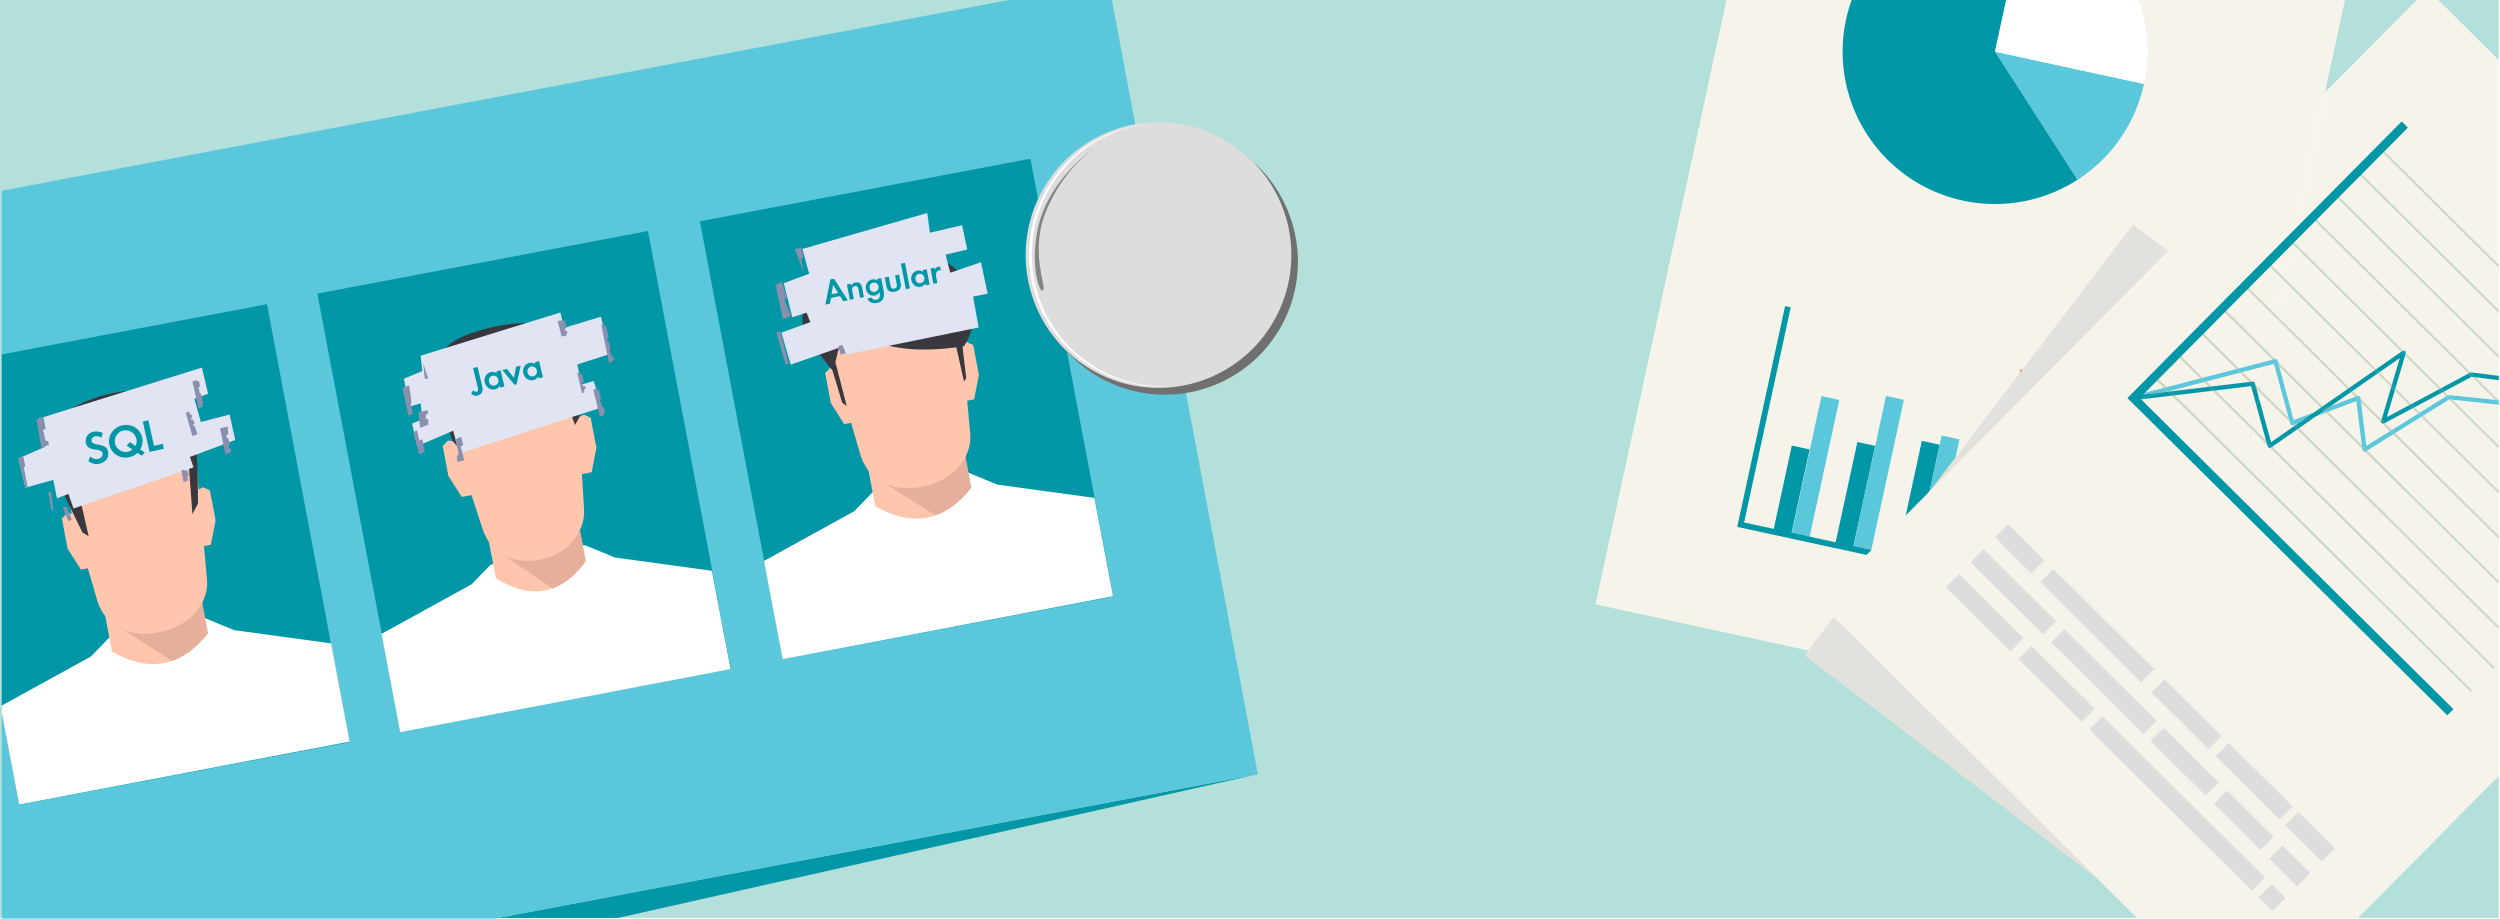 <svg id="offerings_techs_img" xmlns="http://www.w3.org/2000/svg" viewBox="0 0 980.47 360.27" xml:space="preserve" width="100%" height="100%" preserveAspectRatio="xMaxYMax">
  <defs>
    <style>
     #offerings_techs_img .cls-1 {
        fill: #f6f4ea;
      }

      #offerings_techs_img .cls-2 {
        fill: #5ac7da;
      }

      #offerings_techs_img .cls-3 {
        fill: #0297a7;
      }

      #offerings_techs_img .cls-4 {
        fill: #fff;
      }

      #offerings_techs_img .cls-5 {
        fill: #267d81;
      }

      #offerings_techs_img .cls-6 {
        fill: #f97552;
      }

      #offerings_techs_img .cls-7 {
        fill: #cdd7c4;
      }

      #offerings_techs_img .cls-8 {
        fill: #b3e0db;
      }

      #offerings_techs_img .cls-9 {
        fill: #e2e1dc;
      }

      #offerings_techs_img .cls-10 {
        fill: #ddd;
      }

      #offerings_techs_img .cls-11 {
        fill: #ffc6ad;
      }

      #offerings_techs_img .cls-12 {
        fill: #e5af9c;
      }

      #offerings_techs_img .cls-13 {
        fill: #3a383f;
      }

      #offerings_techs_img .cls-14 {
        fill: #e1e4f2;
      }

      #offerings_techs_img .cls-15 {
        fill: #898fad;
      }

      #offerings_techs_img .cls-16 {
        fill: #707070;
      }

      #offerings_techs_img .cls-17 {
        fill: #848484;
      }
    </style>
  </defs>
  <title>organisations techs</title>
  <g>
    <g>
      <path class="cls-1" d="M857.13,287.09L919.38-.13h-81a59.47,59.47,0,0,1,2.18,32.92h0A59.77,59.77,0,1,1,723.74,7.43a60.23,60.23,0,0,1,2.19-7.57H676.87l-51.37,237Z" transform="translate(0.27 0.13)"/>
      <path class="cls-2" d="M814.51,70.37a59.58,59.58,0,0,0,26.06-37.58L782.16,20.12Z" transform="translate(0.27 0.13)"/>
      <path class="cls-3" d="M786.56-.13H725.93a60.23,60.23,0,0,0-2.19,7.57,59.77,59.77,0,0,0,90.77,62.93L782.16,20.12Z" transform="translate(0.27 0.13)"/>
      <path class="cls-4" d="M782.16,20.12l58.41,12.66h0A59.47,59.47,0,0,0,838.39-.13H786.56Z" transform="translate(0.27 0.13)"/>
      <polygon class="cls-4" points="782.43 20.25 840.84 32.92 840.84 32.91 782.43 20.25"/>
      <rect class="cls-5" x="803.91" y="208.25" width="9.44" height="9.44" transform="translate(429.46 958.27) rotate(-77.77)"/>
      <rect class="cls-6" x="800.77" y="222.71" width="9.44" height="9.44" transform="translate(412.85 966.59) rotate(-77.77)"/>
      <g>
        <rect class="cls-7" x="817.69" y="216.18" width="5.92" height="2.43" transform="translate(434.61 973.5) rotate(-77.77)"/>
        <rect class="cls-7" x="821.23" y="216.97" width="5.92" height="2.43" transform="translate(436.63 977.59) rotate(-77.77)"/>
        <rect class="cls-7" x="824.82" y="217.71" width="5.92" height="2.43" transform="translate(438.73 981.68) rotate(-77.77)"/>
        <rect class="cls-7" x="830.06" y="218.85" width="5.92" height="2.43" transform="translate(441.62 987.63) rotate(-77.76)"/>
        <rect class="cls-7" x="835.3" y="219.99" width="5.92" height="2.43" transform="translate(444.77 993.72) rotate(-77.77)"/>
        <rect class="cls-7" x="838.86" y="220.76" width="5.92" height="2.43" transform="translate(446.68 997.73) rotate(-77.76)"/>
      </g>
      <g>
        <rect class="cls-7" x="814.54" y="230.63" width="5.92" height="2.43" transform="translate(418.01 981.82) rotate(-77.77)"/>
        <rect class="cls-7" x="819.76" y="231.81" width="5.92" height="2.43" transform="translate(420.98 987.85) rotate(-77.77)"/>
        <rect class="cls-7" x="823.35" y="232.55" width="5.92" height="2.43" transform="translate(423.08 991.93) rotate(-77.77)"/>
        <rect class="cls-7" x="826.92" y="233.31" width="5.92" height="2.43" transform="translate(425.14 996.02) rotate(-77.77)"/>
        <rect class="cls-7" x="830.47" y="234.09" width="5.92" height="2.43" transform="translate(427.18 1000.11) rotate(-77.77)"/>
        <rect class="cls-7" x="834.04" y="234.89" width="5.92" height="2.43" transform="translate(429.07 1004.15) rotate(-77.76)"/>
      </g>
      <rect class="cls-5" x="747.05" y="191.32" width="61.45" height="7.15" transform="translate(422.68 913.8) rotate(-77.76)"/>
      <rect class="cls-6" x="745.5" y="182.35" width="82.79" height="7.15" transform="translate(438.76 915.72) rotate(-77.77)"/>
      <rect class="cls-3" x="728.39" y="193" width="47.16" height="7.15" transform="translate(400.82 889.97) rotate(-77.77)"/>
      <rect class="cls-2" x="733.91" y="192.7" width="50.87" height="7.15" transform="translate(406.93 896.94) rotate(-77.77)"/>
      <rect class="cls-3" x="706.59" y="190.63" width="41.39" height="7.15" transform="translate(383.57 863.92) rotate(-77.76)"/>
      <rect class="cls-2" x="705.68" y="182.35" width="61.45" height="7.15" transform="translate(398.85 866.31) rotate(-77.76)"/>
      <rect class="cls-3" x="685.01" y="188.67" width="34.57" height="7.15" transform="translate(365.91 838.02) rotate(-77.77)"/>
      <rect class="cls-2" x="683.65" y="179.76" width="56.02" height="7.15" transform="translate(381.88 840.08) rotate(-77.76)"/>
      <polygon class="cls-3" points="793.09 230.88 681.32 206.64 700.09 120.05 702.31 120.53 684.02 204.9 793.57 228.66 793.09 230.88"/>
      <rect class="cls-2" x="839.4" y="195.14" width="9.44" height="9.44" transform="translate(108.01 658.51) rotate(-45.23)"/>
      <rect class="cls-3" x="827.71" y="206.96" width="9.44" height="9.44" transform="translate(96.24 653.84) rotate(-45.24)"/>
      <rect class="cls-2" x="887.54" y="202.73" width="3.43" height="83.71" transform="translate(89.61 703.78) rotate(-45.23)"/>
      <rect class="cls-3" x="875.75" y="214.61" width="3.43" height="83.71" transform="translate(77.69 698.93) rotate(-45.23)"/>
      <polygon class="cls-8" points="919.65 0 911.75 36.47 947.92 0 919.65 0"/>
      <polygon class="cls-8" points="625.76 237.01 677.13 0 0 0 0 360 838.26 360 739.03 261.56 625.76 237.01"/>
      <rect class="cls-9" x="724.72" y="143.05" width="212.57" height="148.8" transform="translate(154.48 746.55) rotate(-52.67)"/>
      <polygon class="cls-8" points="980 304.2 924.64 360 980 360 980 304.2"/>
      <polygon class="cls-8" points="980 0 956.11 0 980 23.7 980 0"/>
      <polygon class="cls-1" points="864.33 149.82 851.13 153.26 851.37 153.49 866.23 151.71 864.33 149.82"/>
      <polygon class="cls-1" points="884.95 152.56 885.86 155.89 886.29 153.89 884.95 152.56"/>
      <polygon class="cls-1" points="868.86 153.11 883.35 167.48 885.07 159.53 882.85 151.43 868.86 153.11"/>
      <path class="cls-1" d="M883.12,149.51a0.85,0.85,0,0,1,.93.62l0.17,0.62,2,2,2-9.36-9.09,2.36,3.8,3.77Z" transform="translate(0.27 0.13)"/>
      <polygon class="cls-1" points="849.28 153.74 850.27 153.62 850.16 153.51 849.28 153.74"/>
      <polygon class="cls-1" points="882.17 149.8 878.48 146.15 865.3 149.57 867.32 151.58 882.17 149.8"/>
      <path class="cls-1" d="M879.7,182.94L851.55,155l-14.76,1.77h-0.06a0.86,0.86,0,0,1-.63-1.59l0.06,0,0.12,0L848.48,152l-4-4,0.61-.61,4.37,4.34,13.21-3.42L853.34,139l0.61-.61,9.69,9.61,13.19-3.42L862.2,130.12l0.61-.61,15,14.87,10.87-2.82,0.52-2.39-18.13-18,0.61-.61,17.74,17.6,2.95-13.59-12.43-12.33,0.61-.61,12,11.94L895.51,110l-6.73-6.67,0.61-.61,6.34,6.29,2.94-13.59-1-1,0.61-.61,0.64,0.63,12.59-58.09L713.27,236.14l25.49,25.29,118.36,25.66Z" transform="translate(0.27 0.13)"/>
      <polygon class="cls-1" points="852.91 155.02 880.18 182.07 883.13 168.47 867.77 153.24 852.91 155.02"/>
      <polygon class="cls-1" points="941.7 137.97 898.94 95.55 895.99 109.14 931.91 144.77 941.7 137.97"/>
      <polygon class="cls-1" points="949.07 161.79 959.29 155.43 957.79 153.93 946.96 159.7 949.07 161.79"/>
      <polygon class="cls-1" points="945.7 158.45 956.52 152.68 943.24 139.5 939.46 152.26 945.7 158.45"/>
      <path class="cls-1" d="M960.12,154.82l18.2,1.89-9.1-9-0.15,0-10.75,5.72,1.49,1.47A0.84,0.84,0,0,1,960.12,154.82Z" transform="translate(0.27 0.13)"/>
      <polygon class="cls-1" points="980 156.99 980 149.14 970.89 147.99 979.96 156.98 980 156.99"/>
      <path class="cls-1" d="M925.4,155.66a0.86,0.86,0,0,1,.05.2l0,0.39,8.24,8.17,3.78-12.75-5.36-5.32-9.78,6.8,2,2A0.85,0.85,0,0,1,925.4,155.66Z" transform="translate(0.27 0.13)"/>
      <path class="cls-1" d="M926.38,176.58a0.86,0.86,0,0,1-.12-0.33l0-.33-14.35-14.24L908,163.13l-6.68,4.64,78.36,77.74V229l-52.45-52A0.85,0.85,0,0,1,926.38,176.58Z" transform="translate(0.27 0.13)"/>
      <polygon class="cls-1" points="928.35 176.68 980 227.92 980 211.4 938.58 170.31 928.35 176.68"/>
      <polygon class="cls-1" points="921.93 153.8 914.01 159.3 923.75 155.61 921.93 153.8"/>
      <polygon class="cls-1" points="939.33 169.85 980 210.19 980 193.68 949.56 163.48 939.33 169.85"/>
      <polygon class="cls-1" points="888.71 172.79 885.07 159.53 883.35 167.48 888.71 172.79"/>
      <polygon class="cls-1" points="893.84 143.66 899.56 164.78 907.41 161.8 910.19 159.87 893.84 143.66"/>
      <polygon class="cls-1" points="941.17 140.42 933.15 146 938.07 150.88 941.17 140.42"/>
      <path class="cls-1" d="M898,166l0-.07-0.14-.53L886,153.76l-0.43,2,4.81,17.55,9-6.27-0.49-.48A0.85,0.85,0,0,1,898,166Z" transform="translate(0.27 0.13)"/>
      <path class="cls-1" d="M892,140.7a0.85,0.85,0,0,1,1,.61l0.15,0.55,17.51,17.37,9.79-6.81-28.08-27.85-2.95,13.59,2.55,2.53h0Z" transform="translate(0.27 0.13)"/>
      <polygon class="cls-1" points="889.45 139.31 888.94 141.7 891.25 141.09 889.45 139.31"/>
      <polygon class="cls-1" points="900.1 166.38 900.4 166.68 901.71 165.77 900.1 166.38"/>
      <polygon class="cls-1" points="944.91 158.87 939.18 153.19 936.11 163.57 944.91 158.87"/>
      <polygon class="cls-1" points="935.33 165.88 938.1 168.63 948.32 162.26 946.16 160.12 935.33 165.88"/>
      <polygon class="cls-1" points="931.2 145.27 895.78 110.13 892.83 123.72 921.41 152.07 931.2 145.27"/>
      <polygon class="cls-1" points="897.61 163.9 891.85 142.67 888.54 143.53 886.51 152.89 897.61 163.9"/>
      <polygon class="cls-1" points="928.06 174.88 937.35 169.09 925.94 157.77 928.06 174.88"/>
      <polygon class="cls-1" points="960.55 156.67 960.51 156.67 950.31 163.02 980 192.47 980 175.97 960.55 156.67"/>
      <polygon class="cls-1" points="924.15 157.25 913.02 161.47 926.32 174.66 924.15 157.25"/>
      <path class="cls-1" d="M942.19,137.38a0.85,0.85,0,0,1,1.05,1L957,152.12l10.83-5.78L906.51,85.46l0.61-.61,61.58,61.09a0.84,0.84,0,0,1,.3,0l10.74,1.36v-6.9L915.37,76.53l0.61-.61,63.76,63.25V122.66L924.23,67.59l0.61-.61,54.9,54.46V104.93L933.09,58.66l0.61-.61,46,45.67V23.56L955.85-.13h-8.19L911.48,36.33,898.89,94.42Z" transform="translate(0.27 0.13)"/>
      <polygon class="cls-1" points="980 158.71 961.92 156.82 980 174.75 980 158.71"/>
      <path class="cls-1" d="M979.73,246.71l-79.08-78.45-9.78,6.8,87.32,86.62-0.61.61-87.48-86.78a0.85,0.85,0,0,1-1-.6l-0.17-.6-6-6-2.95,13.6,89.41,88.7-0.61.61-89-88.31L857.13,287.09,738.76,261.43,838,359.87h86.39l55.36-55.8V246.71Z" transform="translate(0.27 0.13)"/>
      <polygon class="cls-7" points="933.96 58.18 933.36 58.79 980 105.06 980 103.85 933.96 58.18"/>
      <polygon class="cls-7" points="925.1 67.12 924.49 67.73 980 122.79 980 121.58 925.1 67.12"/>
      <polygon class="cls-7" points="916.24 76.06 915.63 76.67 980 140.52 980 139.31 916.24 76.06"/>
      <polygon class="cls-7" points="979.96 156.98 970.89 147.99 969.49 147.81 978.59 156.84 979.96 156.98"/>
      <path class="cls-7" d="M968.7,145.94L907.11,84.85l-0.61.61,61.37,60.88,0.61-.32A0.85,0.85,0,0,1,968.7,145.94Z" transform="translate(0.27 0.13)"/>
      <polygon class="cls-7" points="898.51 93.92 897.91 94.53 898.94 95.55 899.15 94.56 898.51 93.92"/>
      <path class="cls-7" d="M943,139.36l13.29,13.18,0.79-.42-13.81-13.7s0,0,0,0Z" transform="translate(0.27 0.13)"/>
      <path class="cls-7" d="M959.58,154.95a0.84,0.84,0,0,1,.22-0.09l-1.49-1.47-0.79.42,1.5,1.49Z" transform="translate(0.27 0.13)"/>
      <polygon class="cls-7" points="961.92 156.82 960.55 156.67 980 175.97 980 174.75 961.92 156.82"/>
      <path class="cls-7" d="M941.93,137.48a0.84,0.84,0,0,1,.26-0.11l-43.3-43-0.22,1,42.76,42.42Z" transform="translate(0.27 0.13)"/>
      <polygon class="cls-7" points="889.65 102.85 889.05 103.46 895.78 110.13 895.99 109.14 889.65 102.85"/>
      <polygon class="cls-7" points="944.91 158.87 945.7 158.45 939.46 152.26 939.18 153.19 944.91 158.87"/>
      <polygon class="cls-7" points="938.07 150.88 933.15 146 932.43 146.5 937.79 151.81 938.07 150.88"/>
      <polygon class="cls-7" points="948.32 162.26 949.07 161.79 946.96 159.7 946.16 160.12 948.32 162.26"/>
      <polygon class="cls-7" points="931.91 144.77 895.99 109.14 895.78 110.13 931.2 145.27 931.91 144.77"/>
      <polygon class="cls-7" points="950.31 163.02 949.56 163.48 980 193.68 980 192.47 950.31 163.02"/>
      <polygon class="cls-7" points="880.79 111.78 880.19 112.39 892.62 124.72 892.83 123.72 880.79 111.78"/>
      <path class="cls-7" d="M934.84,165.87a0.86,0.86,0,0,1-1.23-1l0.13-.43-8.24-8.17,0.17,1.38L937.08,169l0.75-.47-2.77-2.75Z" transform="translate(0.27 0.13)"/>
      <polygon class="cls-7" points="921.41 152.07 892.83 123.72 892.62 124.72 920.69 152.57 921.41 152.07"/>
      <polygon class="cls-7" points="938.58 170.31 980 211.4 980 210.19 939.33 169.85 938.58 170.31"/>
      <path class="cls-7" d="M924.29,155.16l0.09,0-2-2-0.72.5,1.82,1.81Z" transform="translate(0.27 0.13)"/>
      <polygon class="cls-7" points="871.93 120.72 871.33 121.33 889.45 139.31 889.67 138.31 871.93 120.72"/>
      <polygon class="cls-7" points="892.22 140.84 889.67 138.31 889.45 139.31 891.25 141.09 892.22 140.84"/>
      <polygon class="cls-7" points="913.02 161.47 912.14 161.81 926.49 176.05 926.32 174.66 913.02 161.47"/>
      <path class="cls-7" d="M927.56,176.87a0.85,0.85,0,0,1-.28.1l52.45,52v-1.21l-51.65-51.24Z" transform="translate(0.27 0.13)"/>
      <polygon class="cls-7" points="910.9 159.38 893.39 142 893.84 143.66 910.19 159.87 910.9 159.38"/>
      <polygon class="cls-7" points="863.07 129.64 862.47 130.25 877.09 144.76 878.06 144.51 863.07 129.64"/>
      <polygon class="cls-7" points="884.49 150.89 884.95 152.56 886.29 153.89 886.51 152.89 884.49 150.89"/>
      <polygon class="cls-7" points="883.25 149.67 879.45 145.89 878.48 146.15 882.17 149.8 883.25 149.67"/>
      <path class="cls-7" d="M899.06,166.53l-0.13,0,0.49,0.48,0.72-.5-0.3-.3Z" transform="translate(0.27 0.13)"/>
      <polygon class="cls-7" points="886.29 153.89 898.06 165.56 897.61 163.9 886.51 152.89 886.29 153.89"/>
      <polygon class="cls-7" points="901.64 167.9 900.92 168.4 980 246.85 980 245.64 901.64 167.9"/>
      <polygon class="cls-7" points="867.32 151.58 865.3 149.57 864.33 149.82 866.23 151.71 867.32 151.58"/>
      <polygon class="cls-7" points="854.21 138.57 853.61 139.18 862.93 148.43 863.9 148.18 854.21 138.57"/>
      <polygon class="cls-7" points="868.86 153.11 867.77 153.24 883.13 168.47 883.35 167.48 868.86 153.11"/>
      <path class="cls-7" d="M890.11,175.52l87.48,86.78,0.61-.61-87.32-86.62-0.49.34A0.85,0.85,0,0,1,890.11,175.52Z" transform="translate(0.27 0.13)"/>
      <polygon class="cls-7" points="883.35 167.48 883.13 168.47 889.16 174.46 888.71 172.79 883.35 167.48"/>
      <polygon class="cls-7" points="851.82 155.15 879.97 183.07 880.18 182.07 852.91 155.02 851.82 155.15"/>
      <polygon class="cls-7" points="845.35 147.52 844.74 148.13 848.75 152.11 849.72 151.86 845.35 147.52"/>
      <polygon class="cls-7" points="850.16 153.51 850.27 153.62 851.37 153.49 851.13 153.26 850.16 153.51"/>
      <polygon class="cls-7" points="968.99 271.38 969.6 270.77 880.18 182.07 879.97 183.07 968.99 271.38"/>
      <path class="cls-2" d="M835.89,155.36a0.86,0.86,0,0,1,.21-0.15,0.85,0.85,0,0,0-.22,1.37A0.86,0.86,0,0,1,835.89,155.36Z" transform="translate(0.27 0.13)"/>
      <path class="cls-2" d="M835.88,156.58a0.86,0.86,0,0,0,.85.22h0.06l-0.21,0A0.85,0.85,0,0,1,835.88,156.58Z" transform="translate(0.27 0.13)"/>
      <polygon class="cls-2" points="888.54 143.53 888.94 141.7 878.06 144.51 879.45 145.89 888.54 143.53"/>
      <polygon class="cls-2" points="878.48 146.15 877.09 144.76 863.9 148.18 865.3 149.57 878.48 146.15"/>
      <path class="cls-2" d="M980.2,158.57l-0.47-.47v0.47l0.19,0A0.85,0.85,0,0,0,980.2,158.57Z" transform="translate(0.27 0.13)"/>
      <polygon class="cls-2" points="864.33 149.82 862.93 148.43 849.72 151.86 851.13 153.26 864.33 149.82"/>
      <path class="cls-2" d="M849,153.6l0.88-.23-1.41-1.4-12.21,3.16-0.12,0a0.86,0.86,0,0,1,.23-0.07Z" transform="translate(0.27 0.13)"/>
      <path class="cls-2" d="M893,141.32a0.85,0.85,0,0,0-1-.61h0l1.17,1.16Z" transform="translate(0.27 0.13)"/>
      <polygon class="cls-2" points="938.1 168.63 939.33 169.85 949.56 163.48 948.32 162.26 938.1 168.63"/>
      <polygon class="cls-2" points="980 156.99 979.96 156.98 980 157.03 980 156.99"/>
      <polygon class="cls-2" points="960.55 156.67 959.29 155.43 949.07 161.79 950.31 163.02 960.51 156.67 960.55 156.67"/>
      <path class="cls-2" d="M926.26,176.25a0.85,0.85,0,0,0,1,.72l-1.06-1.05Z" transform="translate(0.27 0.13)"/>
      <path class="cls-2" d="M925.45,155.87a0.86,0.86,0,0,0-.05-0.2,0.85,0.85,0,0,0-1-.51l1.12,1.11Z" transform="translate(0.27 0.13)"/>
      <path class="cls-2" d="M979.73,158.58V158.1l-1.41-1.4-18.2-1.89a0.84,0.84,0,0,0-.32,0l1.85,1.83Z" transform="translate(0.27 0.13)"/>
      <polygon class="cls-2" points="928.06 174.88 925.94 157.77 923.75 155.61 914.01 159.3 912.14 160.6 913.02 161.47 924.15 157.25 926.32 174.66 928.35 176.68 938.58 170.31 937.35 169.09 928.06 174.88"/>
      <polygon class="cls-2" points="908.32 163.26 912.14 161.81 911.42 161.1 908.32 163.26"/>
      <polygon class="cls-2" points="891.85 142.67 897.61 163.9 900.1 166.38 901.71 165.77 907.41 161.8 899.56 164.78 893.84 143.66 891.25 141.09 888.94 141.7 888.54 143.53 891.85 142.67"/>
      <path class="cls-2" d="M897.93,166l0,0.07a0.85,0.85,0,0,0,1,.53l-1.14-1.13Z" transform="translate(0.27 0.13)"/>
      <polygon class="cls-2" points="980 157.03 979.96 156.98 978.59 156.84 980 158.24 980 157.03"/>
      <path class="cls-2" d="M961.65,156.68l-1.85-1.83a0.84,0.84,0,0,0-.22.09l-0.56.35,1.26,1.25Z" transform="translate(0.27 0.13)"/>
      <polygon class="cls-2" points="948.32 162.26 949.56 163.48 950.31 163.02 949.07 161.79 948.32 162.26"/>
      <path class="cls-2" d="M924.38,155.15l-0.09,0-0.81.31,2.19,2.17-0.17-1.38Z" transform="translate(0.27 0.13)"/>
      <polygon class="cls-2" points="937.35 169.09 938.58 170.31 939.33 169.85 938.1 168.63 937.35 169.09"/>
      <path class="cls-2" d="M926.22,175.91l1.06,1.05a0.85,0.85,0,0,0,.28-0.1l0.52-.32-2-2Z" transform="translate(0.27 0.13)"/>
      <polygon class="cls-2" points="892.22 140.84 891.25 141.09 893.84 143.66 893.39 142 892.22 140.84"/>
      <polygon class="cls-2" points="912.14 160.6 911.42 161.1 912.14 161.81 913.02 161.47 912.14 160.6"/>
      <polygon class="cls-2" points="879.45 145.89 878.06 144.51 877.09 144.76 878.48 146.15 879.45 145.89"/>
      <path class="cls-2" d="M898.93,166.56l0.13,0,0.77-.29-2.49-2.47,0.45,1.66Z" transform="translate(0.27 0.13)"/>
      <polygon class="cls-2" points="865.3 149.57 863.9 148.18 862.93 148.43 864.33 149.82 865.3 149.57"/>
      <polygon class="cls-2" points="851.13 153.26 849.72 151.86 848.75 152.11 850.16 153.51 851.13 153.26"/>
      <polygon class="cls-3" points="882.17 149.8 867.32 151.58 868.86 153.11 882.85 151.43 885.07 159.53 885.86 155.89 884.95 152.56 882.17 149.8"/>
      <polygon class="cls-3" points="851.37 153.49 852.91 155.02 867.77 153.24 866.23 151.71 851.37 153.49"/>
      <polygon class="cls-3" points="849.28 153.74 837.06 156.91 851.82 155.15 850.27 153.62 849.28 153.74"/>
      <path class="cls-3" d="M836.1,155.21l0.06,0Z" transform="translate(0.27 0.13)"/>
      <path class="cls-3" d="M884.05,150.13a0.85,0.85,0,0,0-.93-0.62l-0.13,0,1.24,1.23Z" transform="translate(0.27 0.13)"/>
      <polygon class="cls-3" points="932.43 146.5 931.2 145.27 921.41 152.07 922.65 153.3 932.43 146.5"/>
      <polygon class="cls-3" points="914.01 159.3 921.93 153.8 920.69 152.57 910.9 159.38 911.71 160.17 914.01 159.3"/>
      <polygon class="cls-3" points="910.19 159.87 907.41 161.8 910.83 160.51 910.19 159.87"/>
      <polygon class="cls-3" points="901.71 165.77 900.4 166.68 901.64 167.9 908.32 163.26 901.71 165.77"/>
      <polygon class="cls-3" points="969.34 147.79 969.49 147.81 968.14 146.47 957.32 152.25 958.59 153.51 969.34 147.79"/>
      <path class="cls-3" d="M979.73,149v-1.72L969,145.92a0.84,0.84,0,0,0-.3,0l1.92,1.91Z" transform="translate(0.27 0.13)"/>
      <path class="cls-3" d="M943.13,137.71a0.85,0.85,0,0,0-.94-0.34l1.05,1A0.86,0.86,0,0,0,943.13,137.71Z" transform="translate(0.27 0.13)"/>
      <path class="cls-3" d="M889.06,174.92a0.85,0.85,0,0,0,1,.6l-1.21-1.2Z" transform="translate(0.27 0.13)"/>
      <polygon class="cls-3" points="890.67 173.44 885.86 155.89 885.07 159.53 888.71 172.79 891.14 175.2 900.92 168.4 899.68 167.17 890.67 173.44"/>
      <polygon class="cls-3" points="946.96 159.7 957.79 153.93 956.52 152.68 945.7 158.45 946.96 159.7"/>
      <polygon class="cls-3" points="946.16 160.12 944.91 158.87 936.11 163.57 939.18 153.19 937.79 151.81 934.01 164.57 935.33 165.88 946.16 160.12"/>
      <polygon class="cls-3" points="941.17 140.42 938.07 150.88 939.46 152.26 943.24 139.5 941.7 137.97 931.91 144.77 933.15 146 941.17 140.42"/>
      <path class="cls-3" d="M970.62,147.85l-1.92-1.91a0.85,0.85,0,0,0-.21.07l-0.61.32,1.35,1.33Z" transform="translate(0.27 0.13)"/>
      <polygon class="cls-3" points="957.79 153.93 958.59 153.51 957.32 152.25 956.52 152.68 957.79 153.93"/>
      <path class="cls-3" d="M941.43,137.83l1.54,1.53,0.27-.93s0,0,0,0l-1.05-1a0.84,0.84,0,0,0-.26.11Z" transform="translate(0.27 0.13)"/>
      <polygon class="cls-3" points="933.15 146 931.91 144.77 931.2 145.27 932.43 146.5 933.15 146"/>
      <polygon class="cls-3" points="946.16 160.12 946.96 159.7 945.7 158.45 944.91 158.87 946.16 160.12"/>
      <polygon class="cls-3" points="939.18 153.19 939.46 152.26 938.07 150.88 937.79 151.81 939.18 153.19"/>
      <polygon class="cls-3" points="922.65 153.3 921.41 152.07 920.69 152.57 921.93 153.8 922.65 153.3"/>
      <path class="cls-3" d="M933.68,165.51a0.86,0.86,0,0,0,1.16.35l0.22-.12-1.32-1.31-0.13.43A0.86,0.86,0,0,0,933.68,165.51Z" transform="translate(0.27 0.13)"/>
      <polygon class="cls-3" points="910.83 160.51 911.71 160.17 910.9 159.38 910.19 159.87 910.83 160.51"/>
      <polygon class="cls-3" points="883.25 149.67 882.17 149.8 884.95 152.56 884.49 150.89 883.25 149.67"/>
      <polygon class="cls-3" points="900.4 166.68 899.68 167.17 900.92 168.4 901.64 167.9 900.4 166.68"/>
      <polygon class="cls-3" points="866.23 151.71 867.77 153.24 868.86 153.11 867.32 151.58 866.23 151.71"/>
      <path class="cls-3" d="M888.9,174.32l1.21,1.2a0.85,0.85,0,0,0,.27-0.12l0.49-.34-2.43-2.41Z" transform="translate(0.27 0.13)"/>
      <polygon class="cls-3" points="851.37 153.49 850.27 153.62 851.82 155.15 852.91 155.02 851.37 153.49"/>
      <path class="cls-3" d="M836.38,155.12a0.86,0.86,0,0,0-.23.07l-0.06,0a0.85,0.85,0,0,0,.48,1.6l0.21,0L849,153.6Z" transform="translate(0.27 0.13)"/>
      <polygon class="cls-3" points="914.01 159.3 911.71 160.17 912.14 160.6 914.01 159.3"/>
      <polygon class="cls-3" points="911.42 161.1 910.83 160.51 907.41 161.8 901.71 165.77 908.32 163.26 911.42 161.1"/>
      <polygon class="cls-3" points="911.71 160.17 910.83 160.51 911.42 161.1 912.14 160.6 911.71 160.17"/>
      <polygon class="cls-3" points="959.8 280.56 834.33 156.11 941.91 47.64 944.35 50.06 839.18 156.09 962.21 278.12 959.8 280.56"/>
      <g>
        <rect class="cls-10" x="788.24" y="205.11" width="7.29" height="20.02" transform="translate(81.73 625.94) rotate(-45.23)"/>
        <rect class="cls-10" x="818.59" y="217.34" width="7.29" height="55.76" transform="translate(69.34 656.39) rotate(-45.23)"/>
        <rect class="cls-10" x="853.67" y="264.21" width="7.29" height="31.6" transform="translate(55.01 691.59) rotate(-45.23)"/>
        <rect class="cls-10" x="880.13" y="288.57" width="7.29" height="35.39" transform="translate(44.2 718.14) rotate(-45.23)"/>
        <rect class="cls-10" x="902.05" y="317.9" width="7.29" height="20.23" transform="translate(35.25 740.13) rotate(-45.23)"/>
        <rect class="cls-10" x="785.68" y="211.89" width="7.29" height="40.03" transform="translate(69.06 629.09) rotate(-45.23)"/>
        <rect class="cls-10" x="821.21" y="241.63" width="7.29" height="51.04" transform="translate(54.55 664.74) rotate(-45.23)"/>
        <rect class="cls-10" x="852.88" y="283.33" width="7.29" height="30.46" transform="translate(41.61 696.52) rotate(-45.23)"/>
        <rect class="cls-10" x="876.04" y="308.64" width="7.29" height="25.81" transform="translate(32.14 719.75) rotate(-45.23)"/>
        <rect class="cls-10" x="894.12" y="331.78" width="7.29" height="15.37" transform="translate(24.77 737.89) rotate(-45.23)"/>
        <rect class="cls-10" x="774.49" y="222.27" width="7.29" height="35.75" transform="translate(59.9 623.59) rotate(-45.23)"/>
        <rect class="cls-10" x="802.64" y="250.58" width="7.29" height="34.96" transform="translate(48.41 651.82) rotate(-45.23)"/>
        <rect class="cls-10" x="849.99" y="270.09" width="7.29" height="89.86" transform="translate(29.07 699.33) rotate(-45.23)"/>
        <rect class="cls-10" x="887.17" y="348.09" width="7.29" height="7.69" transform="translate(13.86 736.64) rotate(-45.23)"/>
      </g>
    </g>
    <polygon class="cls-3" points="242.4 360 493.31 303.62 195.26 360 242.4 360"/>
    <polygon class="cls-2" points="395.69 0 0.69 74.8 0.69 360.27 194.21 360.27 493.31 303.62 436.05 0 395.69 0"/>
    <polygon class="cls-3" points="104.7 119.29 0.69 138.99 0.69 278.78 7.64 315.58 137.1 291.07 104.7 119.29"/>
    <rect class="cls-3" x="139.3" y="101.21" width="131.96" height="174.8" transform="translate(-31.23 41.61) rotate(-10.72)"/>
    <rect class="cls-3" x="289.32" y="72.85" width="131.93" height="174.8" transform="translate(-23.34 69.02) rotate(-10.72)"/>
    <path class="cls-4" d="M436.26,233.7l-7.32-38.56-38.06-5.21-11.51-4.74s-11.58-.35-18.35.94c-7.65,1.46-19.14,6.86-19.14,6.86l-7.15,7.38-35.38,19.49,7.32,38.56Z" transform="translate(0.27 0.13)"/>
    <path class="cls-11" d="M380.63,191.23Q364.89,211,343,198.4l-3.13-16.53,37.64-7.17Z" transform="translate(0.27 0.13)"/>
    <path class="cls-12" d="M353.64,179.26l-6.91,10.25L366.65,202q7.51-2.66,14-10.79l-3.13-16.52Z" transform="translate(0.27 0.13)"/>
    <polygon class="cls-11" points="377.34 157.5 382.05 156.61 383.9 147.03 381.67 135.3 379.02 134.05 373.42 136.87 377.34 157.5"/>
    <polygon class="cls-11" points="335.79 165.42 331.07 166.32 325.85 158.09 323.62 146.36 325.63 144.22 331.87 144.78 335.79 165.42"/>
    <path class="cls-11" d="M350.06,105.31l-8.45,1.61a24.28,24.28,0,0,0-8.73,3.49c-7.52,4.9-11.47,13.64-9,22.08l13.29,45.72c1.77,5.83,7.87,15.68,24.68,12.48h0C373,188.56,381,179.59,380.24,170l-4.38-47.41C374.86,110.87,362.91,102.87,350.06,105.31Z" transform="translate(0.27 0.13)"/>
    <g>
      <path class="cls-13" d="M326.22,145.15L330,157.72l1.8,1.39-4.44-17.24,3.93-16.16c8.88,10.13,24.46,13.36,46.48,9.95,0,0,5.83-8.68,3.93-17.17-2.1-9.38-6.76-14.65-15.87-18.12s-19.59-5.18-30.2-.88S324,110,324,110s-5.54,2-7.68,6.68-2.86,10-.23,14.71S326.22,145.15,326.22,145.15Z" transform="translate(0.27 0.13)"/>
      <polygon class="cls-13" points="374.5 133.78 378.09 149.64 378.94 148.25 377.06 132.32 374.5 133.78"/>
    </g>
    <path class="cls-4" d="M286.26,262.29l-7.32-38.56-38.06-5.21-11.51-4.74s-11.58-.35-18.35.94c-7.65,1.46-19.14,6.86-19.14,6.86L184.73,229l-35.38,19.47L156.67,287Z" transform="translate(0.27 0.13)"/>
    <path class="cls-11" d="M229.42,220q-14.53,19.55-35.21,6.71l-3.13-16.52,35.21-6.71Z" transform="translate(0.27 0.13)"/>
    <path class="cls-12" d="M204,207.78l-6.36,10.15,18.83,12.71q7-2.56,13-10.6l-3.13-16.52Z" transform="translate(0.27 0.13)"/>
    <polygon class="cls-11" points="227.34 186.09 232.05 185.19 233.9 175.61 231.67 163.87 229.02 162.63 223.42 165.45 227.34 186.09"/>
    <polygon class="cls-11" points="185.78 194 181.07 194.9 175.85 186.67 173.62 174.94 175.63 172.8 181.87 173.36 185.78 194"/>
    <path class="cls-11" d="M200.06,133.87l-8.45,1.61a24.28,24.28,0,0,0-8.73,3.49c-7.52,4.9-11.47,13.64-9,22.08l14.85,45.46c1.72,5.84,7.54,15.75,23.16,12.77h0c10.4-2,17.71-10.83,16.86-20.39l-2.86-47.7C224.86,139.45,212.91,131.45,200.06,133.87Z" transform="translate(0.27 0.13)"/>
    <path class="cls-13" d="M177.24,172.87l2.22,2.42-0.6-25c6.68,6.82,35.33.54,37.8-7.2l8.6,23.49L227,163.4s-0.31-17.61-1.53-24-5.19-8.79-13-11.87-29.09,1.8-35.6,6.78-8.11,9.7-7,15.59S177.24,172.87,177.24,172.87Z" transform="translate(0.27 0.13)"/>
    <path class="cls-4" d="M129.59,252.2L91.53,247,80,242.23s-11.58-.35-18.35.94C54,244.64,42.53,250,42.53,250l-7.16,7.36-35,19.25v2.51l6.89,36.28,129.6-24.69Z" transform="translate(0.27 0.13)"/>
    <path class="cls-11" d="M81.28,248.26Q65.54,268,43.65,255.43l-3.13-16.52,37.63-7.17Z" transform="translate(0.27 0.13)"/>
    <path class="cls-12" d="M54.28,236.29l-6.91,10.25,19.92,12.51q7.51-2.66,14-10.79l-3.13-16.52Z" transform="translate(0.27 0.13)"/>
    <polygon class="cls-11" points="77.99 214.54 82.7 213.64 84.55 204.07 82.32 192.33 79.67 191.08 74.07 193.9 77.99 214.54"/>
    <polygon class="cls-11" points="36.44 222.46 31.72 223.36 26.5 215.13 24.27 203.39 26.28 201.25 32.52 201.82 36.44 222.46"/>
    <path class="cls-11" d="M50.73,162.36L42.28,164a24.27,24.27,0,0,0-8.73,3.49c-7.52,4.9-11.47,13.64-9,22.08l13.29,45.72c1.77,5.83,7.87,15.68,24.68,12.48h0c11.21-2.14,19.21-11.11,18.4-20.69l-4.38-47.41C75.51,167.87,63.55,159.87,50.73,162.36Z" transform="translate(0.27 0.13)"/>
    <path class="cls-13" d="M28.49,201.34l3.54,7.3,2.48,1.6L27.73,180.4c15,5.85,30.31,7.42,46,1.51l1.47,19.59,2.19-4.09-0.05-5.54s-0.37-21.59-1.49-27.5S74.73,155,59.19,153.29s-30.17,5.05-33.8,8.86a11.93,11.93,0,0,0-3.33,8.32s-4.86,2.58-3.94,7.39S28.49,201.34,28.49,201.34Z" transform="translate(0.27 0.13)"/>
    <polygon class="cls-14" points="158.44 148.52 160.45 159.54 164.99 158.18 165.6 164.48 161.63 166.1 163.64 174.97 177.73 168.92 180.15 177.76 236.08 159.77 232.85 149.42 228.16 150.8 226.39 142.93 239.29 138.79 235.67 124.21 221.19 128.6 219.78 122.55 164.99 139.49 165.6 145.53 158.44 148.52"/>
    <polygon class="cls-14" points="307.39 111.05 310.74 124.46 316.32 122.6 317.81 126.33 306.46 130.44 310.11 143.02 330.79 135.77 331.7 139.06 383.83 128.43 381.63 116.31 387.36 115.15 384.71 102.85 372.67 106.95 370.86 99.86 379.34 97.85 377.32 88.31 364.68 91.29 363.68 83.53 314.68 97.63 317.35 107.36 307.39 111.05"/>
    <polygon class="cls-14" points="90.05 162.55 78.79 165.51 76.21 156.38 81.61 154.43 79.19 144.15 15.15 164.18 17.66 175.24 7.25 179.75 9.97 191.25 20.9 188.21 22.34 195.42 26.84 193.72 28.81 199.42 75.91 183.29 74.47 179.2 92.26 172.57 90.05 162.55"/>
    <polygon class="cls-15" points="72.47 184.2 71.12 184.56 72.05 189.18 73.91 188.29 72.47 184.2"/>
    <polygon class="cls-15" points="79.7 158.08 78.79 154.26 78.41 154.33 77.81 151.8 78.44 151.57 78.04 149.4 77.29 149.59 77.19 149.15 75.47 149.58 77.85 160.19 79.61 159.43 79.32 158.18 79.7 158.08"/>
    <polygon class="cls-15" points="77.44 170.31 76.33 166.96 75.83 167.12 75.66 166.52 76.32 166.29 75.75 164.51 75.16 164.74 74.93 163.92 75.44 163.63 75.11 162.55 74.6 162.77 74.21 161.38 72.87 161.96 75.48 171.06 76.59 170.59 77.44 170.31"/>
    <polygon class="cls-15" points="90.74 177.21 90.44 175.8 89.92 176.03 89.64 174.74 90.13 174.46 89.47 171.72 89 171.87 88.74 170.67 89.47 170.38 89.28 167.27 88.07 167.61 88.05 167.55 86.31 167.99 88.38 178.16 90.26 177.57 90.21 177.35 90.74 177.21"/>
    <polygon class="cls-15" points="72.36 184.83 73.4 184.46 74.07 186.48 72.73 186.84 72.36 184.83"/>
    <polygon class="cls-15" points="222.55 130.78 222.34 129.76 221.82 130.05 221.55 128.86 222.34 128.6 221.59 125.66 220.87 125.94 220.78 125.55 218.72 125.92 220.26 131.97 222.19 131.6 222.04 130.96 222.55 130.78"/>
    <polygon class="cls-15" points="240.87 141.09 240.46 139.65 239.84 139.98 239.1 136.99 239.44 136.86 238.76 133.78 238.34 133.92 238.06 132.8 238.76 132.62 237.6 127.58 236.81 127.79 236.67 127.21 235.8 127.39 238.82 142.37 240.29 141.79 240.16 141.27 240.87 141.09"/>
    <polygon class="cls-15" points="229.7 152.42 229.36 151.32 228.65 151.55 228.32 150.06 229.02 149.94 228.27 146.75 227.62 146.93 227.39 145.93 226.41 146.2 228.29 154.33 229.16 153.8 228.92 152.76 229.7 152.42"/>
    <polygon class="cls-15" points="237.36 161.63 236.65 159.44 236.12 159.71 235.2 156.74 235.8 156.44 234.86 152.76 234.04 153.02 233.85 152.42 232.65 152.78 235.27 163.35 237.08 162.77 236.78 161.83 237.36 161.63"/>
    <polygon class="cls-15" points="7.25 179.75 9.13 178.93 9.93 182.84 9.33 183.35 10.85 191.01 9.97 191.25 7.25 179.75"/>
    <polygon class="cls-15" points="18.9 193.21 20.04 192.96 20.95 200.19 20.34 200.42 18.9 193.21"/>
    <polygon class="cls-15" points="160.42 151.11 161.34 156.96 161.14 158.67 161.94 162.39 160.13 162.98 157.83 152.15 160.42 151.11"/>
    <polygon class="cls-15" points="165.99 142.49 167.94 148.54 166.6 148.53 165.99 142.49"/>
    <polygon class="cls-15" points="306.66 110.58 308.59 116.84 307.63 117.44 310.17 123.99 307.03 125.13 304.16 111.8 306.66 110.58"/>
    <polygon class="cls-15" points="328.79 135.77 330.28 135.22 331.72 138.46 329.7 139.06 328.79 135.77"/>
    <polygon class="cls-15" points="17.07 163.58 17.91 168.29 16.84 168.53 17.91 172.85 18.87 172.97 19.23 174.41 16.24 175.61 14.32 164.56 17.07 163.58"/>
    <polygon class="cls-15" points="24.66 199.11 26.1 198.63 28.14 203.79 26.81 204.42 24.66 199.11"/>
    <polygon class="cls-15" points="165.61 161.38 167.65 160.8 167.94 162.05 166.97 162.84 166.97 164.28 167.94 164.4 167.94 166.56 164.77 167.76 164.09 161.75 165.61 161.38"/>
    <polygon class="cls-15" points="163.57 168.71 164.41 172.71 165.61 172.21 166.53 177.16 164.41 178.33 162.13 169.56 163.57 168.71"/>
    <polygon class="cls-15" points="178.55 172.33 180.83 171.24 181.67 174.49 180.71 175.09 182.06 180.47 179.39 181.21 179.15 179.05 179.87 177.85 178.55 172.33"/>
    <polygon class="cls-15" points="314.23 97.18 315.06 100.63 314.23 101.53 315.25 106.98 311.71 97.63 314.23 97.18"/>
    <polygon class="cls-15" points="305.94 129.9 309.33 142.6 308.11 143.02 304.46 130.44 305.94 129.9"/>
    <g>
      <path class="cls-3" d="M42.17,178.44a3.22,3.22,0,0,1-.62,1.52,4.17,4.17,0,0,1-1.25,1.13,5.42,5.42,0,0,1-1.59.63,5,5,0,0,1-2.3,0,5.5,5.5,0,0,1-2-1l0.68-1.85a4.73,4.73,0,0,0,1.45.89,2.9,2.9,0,0,0,1.7.1,2.49,2.49,0,0,0,.75-0.3,2.15,2.15,0,0,0,.59-0.51,1.81,1.81,0,0,0,.34-0.68,1.69,1.69,0,0,0,0-.8,1.16,1.16,0,0,0-.37-0.64,2,2,0,0,0-.64-0.38,3.87,3.87,0,0,0-.76-0.2l-0.72-.11a13.59,13.59,0,0,1-1.37-.24,4.93,4.93,0,0,1-1.19-.42,2.92,2.92,0,0,1-.93-0.74,2.76,2.76,0,0,1-.54-1.19,3.94,3.94,0,0,1,0-1.54,3.42,3.42,0,0,1,.51-1.31,3.5,3.5,0,0,1,1-1,4.21,4.21,0,0,1,1.43-.59,5.18,5.18,0,0,1,.94-0.12,5.54,5.54,0,0,1,1.9.27,5.18,5.18,0,0,1,.85.36l-0.6,1.84a3.29,3.29,0,0,0-1.13-.53A2.75,2.75,0,0,0,37,171a1.88,1.88,0,0,0-.6.25,1.82,1.82,0,0,0-.48.43,1.54,1.54,0,0,0-.27.56,1.34,1.34,0,0,0,0,.64,1,1,0,0,0,.3.55,1.67,1.67,0,0,0,.5.33A2.89,2.89,0,0,0,37,174l0.61,0.13,1.53,0.31a8.09,8.09,0,0,1,1,.27,3.18,3.18,0,0,1,.86.44,2.68,2.68,0,0,1,.66.68,2.91,2.91,0,0,1,.4,1A4.74,4.74,0,0,1,42.17,178.44Z" transform="translate(0.27 0.13)"/>
      <path class="cls-3" d="M55.53,173.87a7.63,7.63,0,0,1-.81,2.22l1.79,1.26-1.23,1.25-1.65-1.17a5.39,5.39,0,0,1-1.43,1.09,7,7,0,0,1-1.78.65,6.75,6.75,0,0,1-2.62.08,6.39,6.39,0,0,1-5.2-5,5.89,5.89,0,0,1,0-2.55,6.33,6.33,0,0,1,1-2.27,6.76,6.76,0,0,1,1.77-1.75,6.65,6.65,0,0,1,2.34-1,6.77,6.77,0,0,1,2.61-.08,6.48,6.48,0,0,1,2.33.86,6.32,6.32,0,0,1,2.87,4.08A5.82,5.82,0,0,1,55.53,173.87ZM53.21,172a4.15,4.15,0,0,0-.68-1.54,4.28,4.28,0,0,0-1.19-1.13,4.51,4.51,0,0,0-1.53-.61,4,4,0,0,0-1.69,0,4.22,4.22,0,0,0-1.55.68,4.32,4.32,0,0,0-1.14,1.18,4.38,4.38,0,0,0-.61,1.49,3.79,3.79,0,0,0,0,1.61,4.32,4.32,0,0,0,.7,1.59,4.41,4.41,0,0,0,1.2,1.16,4.32,4.32,0,0,0,1.53.61,4.07,4.07,0,0,0,1.68,0,3.78,3.78,0,0,0,.91-0.33,3.35,3.35,0,0,0,.81-0.58l-2.25-1.5,1.33-1.37,2.12,1.5a4,4,0,0,0,.38-2.77h0Z" transform="translate(0.27 0.13)"/>
      <path class="cls-3" d="M58.37,177.09l-2.64-11.9,2.18-.48,2.22,10,3.44-.76L64,175.87Z" transform="translate(0.27 0.13)"/>
    </g>
    <g>
      <path class="cls-3" d="M330.47,118l-1.26-2-3.56.68L325.2,119l-1.77.34,1.94-9.88,1.44-.28,5.43,8.46Zm-4-6.46h0l-0.63,3.73,2.59-.5Z" transform="translate(0.27 0.13)"/>
      <path class="cls-3" d="M337.05,116.7l-0.61-3.16q-0.06-.29-0.13-0.59a1.73,1.73,0,0,0-.23-0.53,0.92,0.92,0,0,0-.41-0.34,1.17,1.17,0,0,0-.68,0,1.31,1.31,0,0,0-.64.29,1.15,1.15,0,0,0-.33.49,1.77,1.77,0,0,0-.09.62,4.18,4.18,0,0,0,.08.69l0.58,3-1.56.3-1.15-6,1.56-.3L333.6,112a2.15,2.15,0,0,1,.65-0.92,2.34,2.34,0,0,1,1-.44,2.62,2.62,0,0,1,1,0,1.67,1.67,0,0,1,.76.38,2.13,2.13,0,0,1,.52.72,4.27,4.27,0,0,1,.31,1l0.7,3.66Z" transform="translate(0.27 0.13)"/>
      <path class="cls-3" d="M346.36,115.92a3,3,0,0,1-.35,1.24,2.61,2.61,0,0,1-.94,1,4.18,4.18,0,0,1-1.42.53,4.37,4.37,0,0,1-1.13.07,3.48,3.48,0,0,1-1.1-.25,2.83,2.83,0,0,1-.91-0.6,2.25,2.25,0,0,1-.57-1l1.72-.33a1.13,1.13,0,0,0,.27.45,1.37,1.37,0,0,0,.41.29,1.7,1.7,0,0,0,1,.11,2.2,2.2,0,0,0,.79-0.3,1.22,1.22,0,0,0,.48-0.57,1.8,1.8,0,0,0,.16-0.82,5.71,5.71,0,0,0,0-.88l-0.08-.44a3,3,0,0,1-.79.88,2.67,2.67,0,0,1-1.09.46,2.93,2.93,0,0,1-1.24,0,2.89,2.89,0,0,1-1-.48,3,3,0,0,1-.79-0.87,3.57,3.57,0,0,1-.45-2.44,3.26,3.26,0,0,1,.43-1.13,3,3,0,0,1,2-1.36,2.66,2.66,0,0,1,1.15,0,2.17,2.17,0,0,1,1,.56h0l-0.15-.79,1.56-.3,1.06,5.51A6,6,0,0,1,346.36,115.92ZM341.49,111a1.67,1.67,0,0,0-.46.5,1.82,1.82,0,0,0-.24.64,1.94,1.94,0,0,0,0,.7,2.17,2.17,0,0,0,.25.68,1.7,1.7,0,0,0,.45.52,1.66,1.66,0,0,0,.62.29,1.76,1.76,0,0,0,.75,0,1.79,1.79,0,0,0,.71-0.29,1.66,1.66,0,0,0,.47-0.5,1.71,1.71,0,0,0,.23-0.65,2.21,2.21,0,0,0,0-.73,2,2,0,0,0-.25-0.66,1.75,1.75,0,0,0-.45-0.5,1.61,1.61,0,0,0-.63-0.28,1.87,1.87,0,0,0-.75,0A1.68,1.68,0,0,0,341.49,111Z" transform="translate(0.27 0.13)"/>
      <path class="cls-3" d="M353,112.28a2,2,0,0,1-.35.89,2.34,2.34,0,0,1-.84.71,4.25,4.25,0,0,1-1.15.39,4.54,4.54,0,0,1-1.23.07,2.22,2.22,0,0,1-1-.35,1.88,1.88,0,0,1-.65-0.69,3.48,3.48,0,0,1-.36-1l-0.69-3.6,1.56-.3,0.62,3.26a4.55,4.55,0,0,0,.16.63,1.44,1.44,0,0,0,.27.48,0.91,0.91,0,0,0,.44.27,1.75,1.75,0,0,0,1.3-.25,1,1,0,0,0,.32-0.42,1.37,1.37,0,0,0,.08-0.55,4.55,4.55,0,0,0-.08-0.64l-0.63-3.31,1.54-.3,0.69,3.59A3.46,3.46,0,0,1,353,112.28Z" transform="translate(0.27 0.13)"/>
      <path class="cls-3" d="M355,113.27l-1.92-10,1.56-.3,1.92,10Z" transform="translate(0.27 0.13)"/>
      <path class="cls-3" d="M362.73,111.78l-0.16-.81h0a1.88,1.88,0,0,1-.71.9,2.84,2.84,0,0,1-1.09.46,2.92,2.92,0,0,1-1.27,0,3,3,0,0,1-1.08-.5,3.15,3.15,0,0,1-.81-0.89,3.51,3.51,0,0,1-.45-1.19,3.56,3.56,0,0,1,0-1.26,3,3,0,0,1,1.23-2,3,3,0,0,1,2.34-.47,2.21,2.21,0,0,1,1,.52l-0.14-.75,1.56-.3,1.15,6Zm-3.28-4.19a1.68,1.68,0,0,0-.46.5,1.79,1.79,0,0,0-.24.64,2,2,0,0,0,0,.7,2.15,2.15,0,0,0,.25.68,1.63,1.63,0,0,0,.45.51,1.69,1.69,0,0,0,.62.28,1.76,1.76,0,0,0,.75,0,1.79,1.79,0,0,0,.71-0.29,1.66,1.66,0,0,0,.47-0.5,1.7,1.7,0,0,0,.23-0.65,2.19,2.19,0,0,0,0-.73,2,2,0,0,0-.25-0.66,1.75,1.75,0,0,0-.45-0.5,1.62,1.62,0,0,0-.63-0.28,1.88,1.88,0,0,0-.75,0,1.69,1.69,0,0,0-.75.3h0Z" transform="translate(0.27 0.13)"/>
      <path class="cls-3" d="M367.79,105.95a1.38,1.38,0,0,0-.63.5,2,2,0,0,0-.32.82,2.64,2.64,0,0,0,0,.93l0.51,2.68-1.56.3-1.14-6,1.56-.3,0.16,0.82h0a2.06,2.06,0,0,1,.54-0.83,1.77,1.77,0,0,1,.91-0.41h0.55l0.36,1.51A1.35,1.35,0,0,0,367.79,105.95Z" transform="translate(0.27 0.13)"/>
    </g>
    <g>
      <path class="cls-16" d="M505.73,85A52,52,0,0,0,491,63.15a52.18,52.18,0,1,0-73.21,74.38q0.84,0.83,1.73,1.62A52.14,52.14,0,0,0,505.73,85Z" transform="translate(0.27 0.13)"/>
      <path class="cls-10" d="M503.22,82.58a52.1,52.1,0,1,0,.07.2Z" transform="translate(0.27 0.13)"/>
      <path class="cls-4" d="M407.36,116.87A51.59,51.59,0,0,1,450.1,48.45a51.6,51.6,0,0,0,9.06,102.8l0.94-.09A51.51,51.51,0,0,1,407.36,116.87Z" transform="translate(0.27 0.13)"/>
      <path class="cls-17" d="M408.66,113.81c-2.09.64-6.33-17.65,1.31-33.67,6.63-13.9,18.92-22.27,18.92-22.27A59.63,59.63,0,0,0,410,82.67C403.27,99.1,410.73,113.17,408.66,113.81Z" transform="translate(0.27 0.13)"/>
    </g>
    <g>
      <path class="cls-3" d="M189,152.69a2.54,2.54,0,0,1-.24,1,2.19,2.19,0,0,1-.67.8,3,3,0,0,1-1.14.5,2.36,2.36,0,0,1-1.32,0,2.85,2.85,0,0,1-1.13-.71l0.81-1.33a2.47,2.47,0,0,0,.62.46,0.93,0.93,0,0,0,.65.12,0.74,0.74,0,0,0,.45-0.26,0.86,0.86,0,0,0,.16-0.43,2,2,0,0,0,0-.51,1.24,1.24,0,0,0-.1-0.5l-1.82-7.61,1.77-.42,1.84,7.7A4.58,4.58,0,0,1,189,152.69Z" transform="translate(0.27 0.13)"/>
      <path class="cls-3" d="M195.9,151.87l-0.21-.86h0a2,2,0,0,1-.72,1,3,3,0,0,1-1.14.54,3.12,3.12,0,0,1-1.35,0,3.18,3.18,0,0,1-1.17-.49,3.36,3.36,0,0,1-.9-0.91,3.75,3.75,0,0,1-.54-1.25,3.8,3.8,0,0,1-.08-1.34,3.15,3.15,0,0,1,1.21-2.16,3.24,3.24,0,0,1,2.47-.61,2.36,2.36,0,0,1,1.12.5l-0.19-.79,1.65-.39,1.51,6.32Zm-3.7-4.31a1.79,1.79,0,0,0-.47.55,1.91,1.91,0,0,0-.22.7,2.1,2.1,0,0,0,0,.75,2.3,2.3,0,0,0,.3.71,1.74,1.74,0,0,0,.5.52,1.81,1.81,0,0,0,.67.27,1.87,1.87,0,0,0,.8,0,1.91,1.91,0,0,0,.74-0.34,1.77,1.77,0,0,0,.48-0.55,1.82,1.82,0,0,0,.21-0.7,2.34,2.34,0,0,0-.06-0.78,2.09,2.09,0,0,0-.3-0.69,1.87,1.87,0,0,0-.51-0.51,1.73,1.73,0,0,0-.68-0.26,2,2,0,0,0-.8,0,1.8,1.8,0,0,0-.66.34h0Z" transform="translate(0.27 0.13)"/>
      <path class="cls-3" d="M202.32,150.59l-0.77.18-0.86-1-0.9-1.06-1-1.24-1.06-1.3-1-1.19,1.82-.43,2.74,3.53,0.84-4.39,1.82-.43Z" transform="translate(0.27 0.13)"/>
      <path class="cls-3" d="M211,148.26l-0.21-.86h0a2,2,0,0,1-.72,1,3,3,0,0,1-1.14.54,3.12,3.12,0,0,1-1.35,0,3.18,3.18,0,0,1-1.17-.49,3.36,3.36,0,0,1-.9-0.91,3.75,3.75,0,0,1-.54-1.25,3.8,3.8,0,0,1-.08-1.34,3.15,3.15,0,0,1,1.21-2.16,3.24,3.24,0,0,1,2.47-.61,2.36,2.36,0,0,1,1.12.5l-0.19-.79,1.65-.39,1.51,6.32Zm-3.7-4.31a1.79,1.79,0,0,0-.47.55,1.91,1.91,0,0,0-.22.7,2.1,2.1,0,0,0,0,.75,2.3,2.3,0,0,0,.3.71,1.74,1.74,0,0,0,.5.52,1.81,1.81,0,0,0,.67.27,1.87,1.87,0,0,0,.8,0,1.91,1.91,0,0,0,.74-0.34,1.77,1.77,0,0,0,.48-0.55,1.82,1.82,0,0,0,.21-0.7,2.34,2.34,0,0,0-.06-0.78,2.09,2.09,0,0,0-.3-0.69,1.87,1.87,0,0,0-.51-0.51,1.73,1.73,0,0,0-.68-0.26,2,2,0,0,0-.8,0,1.8,1.8,0,0,0-.66.34h0Z" transform="translate(0.27 0.13)"/>
    </g>
  </g>
</svg>
